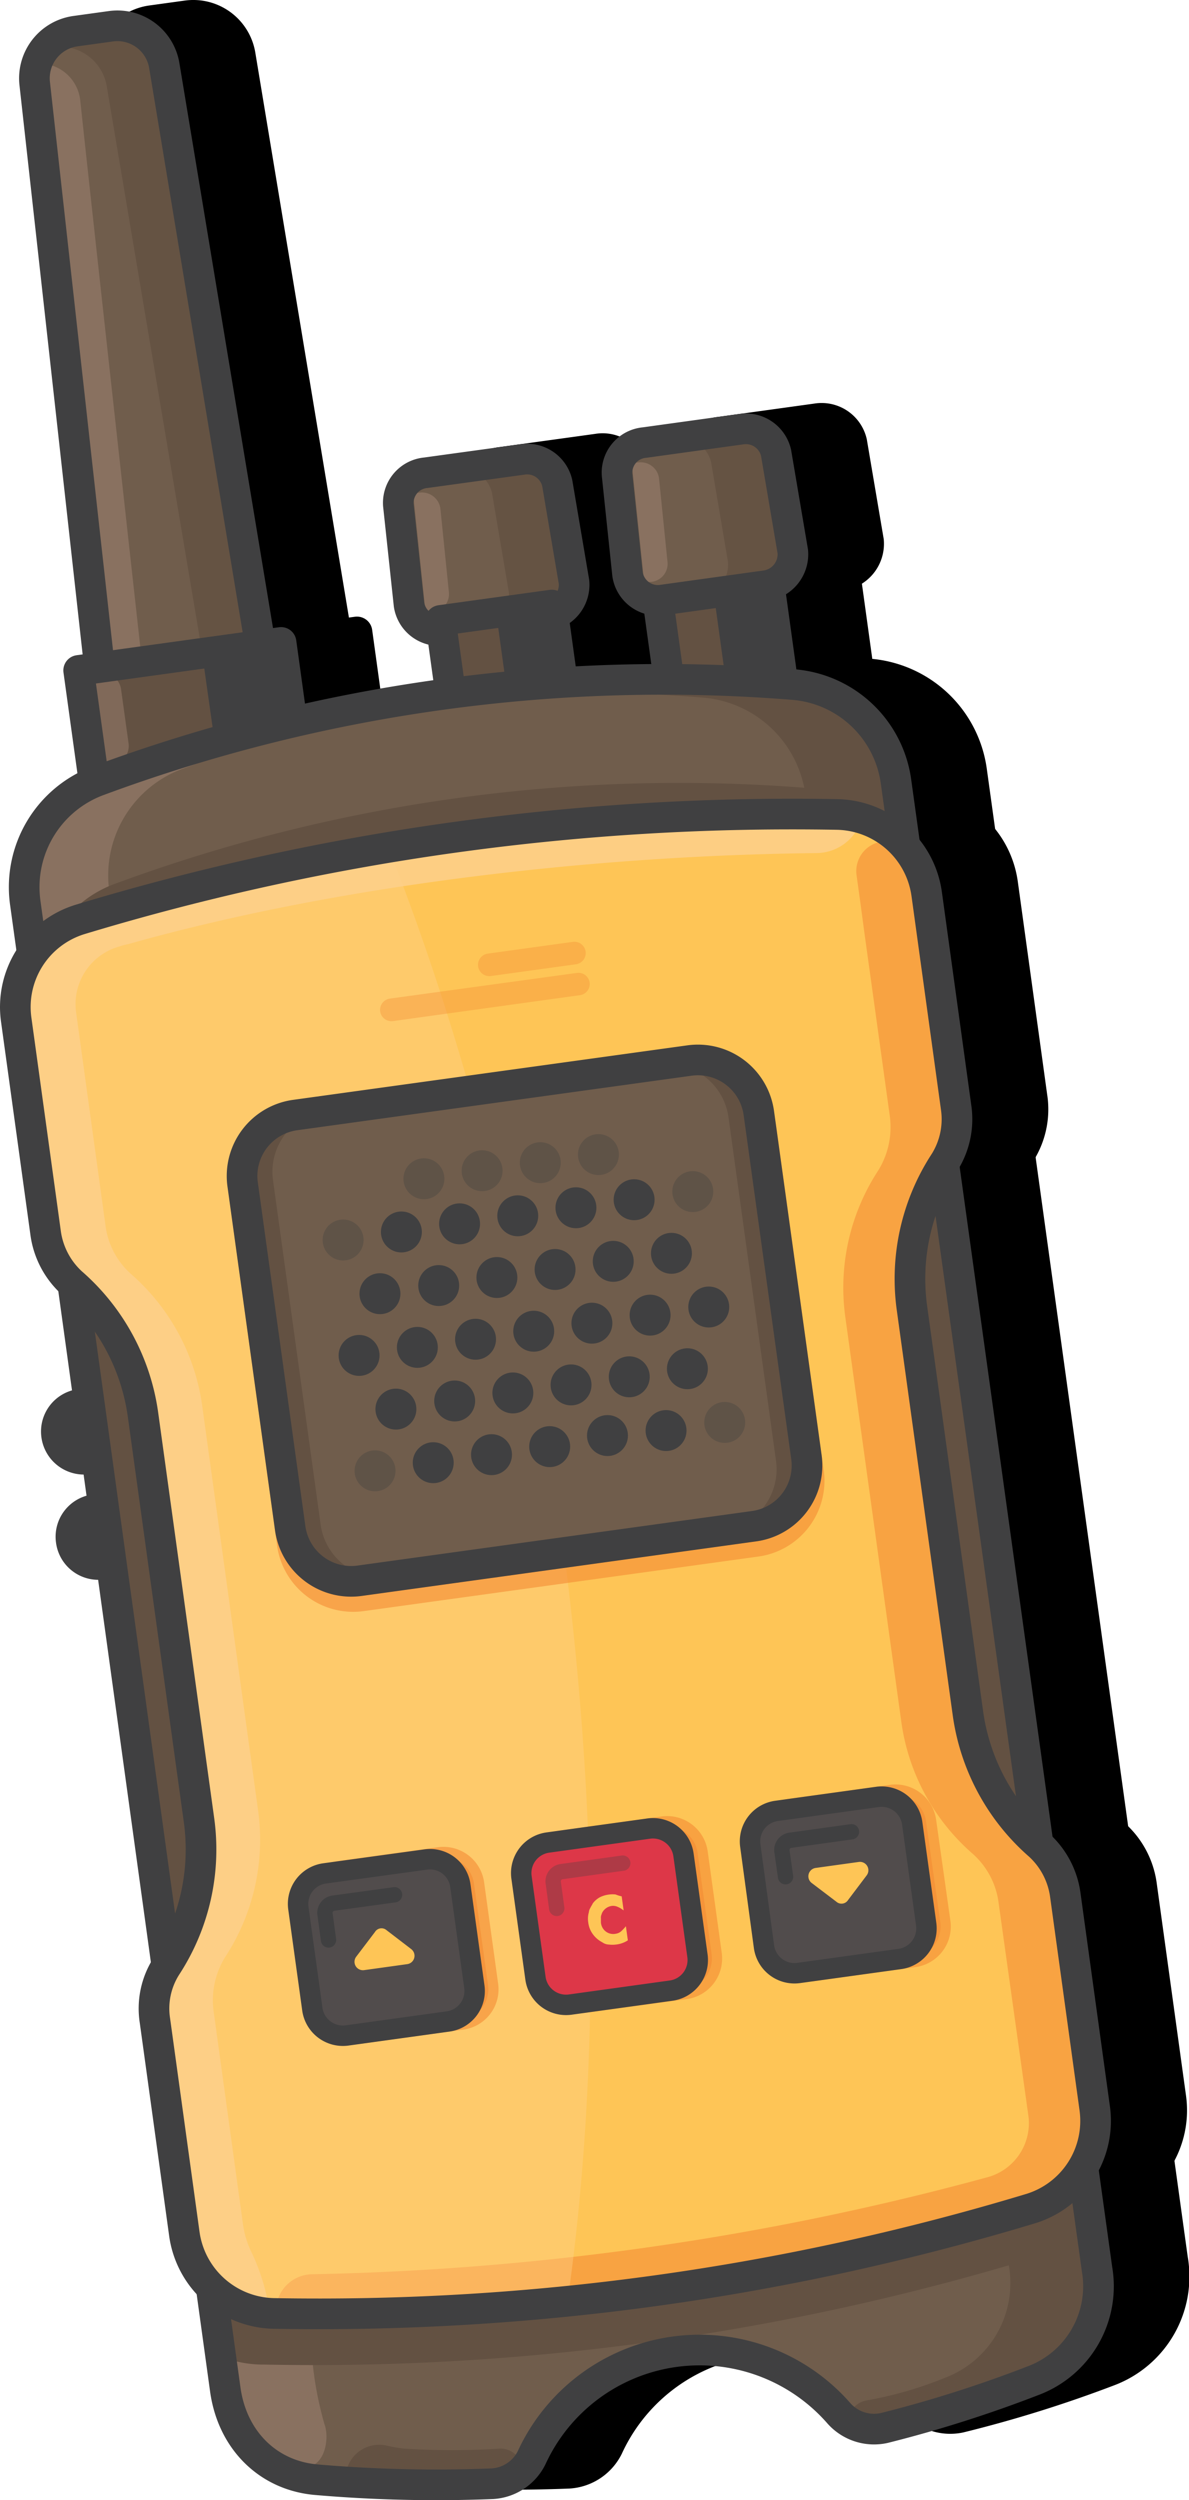 <svg xmlns="http://www.w3.org/2000/svg" viewBox="0 0 121.39 255.17"><title>talky_wakly</title><g id="Layer_2" data-name="Layer 2"><g id="Layer_1-2" data-name="Layer 1"><rect id="_Path_" data-name="&lt;Path&gt;" x="75.66" y="58.34" width="11.47" height="13.56" transform="translate(-8.15 11.77) rotate(-7.87)" style="stroke:#000;stroke-linecap:round;stroke-linejoin:round;stroke-width:3.129px"/><path id="_Path_2" data-name="&lt;Path&gt;" d="M85.83,58.72,75.45,60.15a3.13,3.13,0,0,1-3.63-2.6L70.73,47.38a3.08,3.08,0,0,1,2.81-3.28l9.82-1.36a3.16,3.16,0,0,1,3.6,2.4l1.71,10.08A3.24,3.24,0,0,1,85.83,58.72Z" style="stroke:#000;stroke-linecap:round;stroke-linejoin:round;stroke-width:3.129px"/><path id="_Path_3" data-name="&lt;Path&gt;" d="M63.51,61.81,53.13,63.24a3.11,3.11,0,0,1-3.62-2.6l-1.1-10.17a3.1,3.1,0,0,1,2.81-3.29L61,45.83a3.16,3.16,0,0,1,3.6,2.39l1.71,10.09A3.21,3.21,0,0,1,63.51,61.81Z" style="stroke:#000;stroke-linecap:round;stroke-linejoin:round;stroke-width:3.129px"/><path id="_Path_4" data-name="&lt;Path&gt;" d="M34.67,66.85,18.14,69.13,11.29,7.43a4.85,4.85,0,0,1,4.16-5.32l3.62-.5a4.85,4.85,0,0,1,5.45,4Z" style="stroke:#000;stroke-linecap:round;stroke-linejoin:round;stroke-width:3.129px"/><rect id="_Path_5" data-name="&lt;Path&gt;" x="16.62" y="65.86" width="20.86" height="13.56" transform="translate(-9.7 4.39) rotate(-7.87)" style="stroke:#000;stroke-linecap:round;stroke-linejoin:round;stroke-width:3.129px"/><rect id="_Path_6" data-name="&lt;Path&gt;" x="53.6" y="61.39" width="11.47" height="13.56" transform="translate(-8.78 8.77) rotate(-7.87)" style="stroke:#000;stroke-linecap:round;stroke-linejoin:round;stroke-width:3.129px"/><path id="_Path_7" data-name="&lt;Path&gt;" d="M13.75,112.39a5.79,5.79,0,0,1-.78-2.26L10.32,91a11.59,11.59,0,0,1,7.4-12.39,165.9,165.9,0,0,1,71-9.82,11.49,11.49,0,0,1,10.48,9.92l2.65,19.12a6,6,0,0,1-.15,2.39Z" style="stroke:#000;stroke-linecap:round;stroke-linejoin:round;stroke-width:3.129px"/><path id="_Path_8" data-name="&lt;Path&gt;" d="M13.9,120.69,30.79,242.82c.72,5.17,4.37,8.77,9.28,9.2a143.13,143.13,0,0,0,18,.41,4.81,4.81,0,0,0,4-2.66,18.87,18.87,0,0,1,31.39-4.5A4.8,4.8,0,0,0,98,246.74,129.4,129.4,0,0,0,113.18,242a10.3,10.3,0,0,0,6.53-11.44l-16.9-122.13C73.79,104.14,40.68,108.72,13.9,120.69Z" style="stroke:#000;stroke-linecap:round;stroke-linejoin:round;stroke-width:3.129px"/><path id="_Path_9" data-name="&lt;Path&gt;" d="M105.36,111.93l-3-21.75a9.41,9.41,0,0,0-9.08-8.11A251.27,251.27,0,0,0,15.93,92.76,9.39,9.39,0,0,0,9.4,103l3,21.75a8.38,8.38,0,0,0,2.65,5.06,21.81,21.81,0,0,1,7.29,13.47l5.71,41.33a21.84,21.84,0,0,1-3.35,14.94,8,8,0,0,0-1.18,5.59l3,21.75a9.42,9.42,0,0,0,9.07,8.12A251.49,251.49,0,0,0,113,224.35a9.37,9.37,0,0,0,6.53-10.28l-3-21.75a8.43,8.43,0,0,0-2.65-5,21.86,21.86,0,0,1-7.29-13.47l-5.72-41.34a21.85,21.85,0,0,1,3.36-14.94A8.29,8.29,0,0,0,105.36,111.93Z" style="stroke:#000;stroke-linecap:round;stroke-linejoin:round;stroke-width:3.129px"/><path id="_Path_10" data-name="&lt;Path&gt;" d="M9.37,148.85l-.41.06a2.82,2.82,0,0,1-3.18-2.41h0a2.8,2.8,0,0,1,2.41-3.17l.41-.06a2.8,2.8,0,0,1,3.17,2.41h0A2.79,2.79,0,0,1,9.37,148.85Z" style="fill:#404041;stroke:#404041;stroke-linecap:round;stroke-linejoin:round;stroke-width:3.129px"/><path id="_Path_11" data-name="&lt;Path&gt;" d="M10.86,159.6l-.42.05a2.79,2.79,0,0,1-3.17-2.4h0a2.79,2.79,0,0,1,2.4-3.17l.41-.06a2.8,2.8,0,0,1,3.18,2.4h0A2.81,2.81,0,0,1,10.86,159.6Z" style="fill:#404041;stroke:#404041;stroke-linecap:round;stroke-linejoin:round;stroke-width:3.129px"/><rect id="_Path_12" data-name="&lt;Path&gt;" x="67.91" y="59.41" width="11.47" height="13.56" transform="translate(-8.37 10.72) rotate(-7.87)" style="fill:#635142"/><rect id="_Path_13" data-name="&lt;Path&gt;" x="73.62" y="59.02" width="5.74" height="13.56" transform="translate(-8.29 11.1) rotate(-7.87)" style="fill:#404041"/><rect id="_Path_14" data-name="&lt;Path&gt;" x="67.91" y="59.41" width="11.47" height="13.56" transform="translate(-8.37 10.72) rotate(-7.87)" style="fill:none;stroke:#404041;stroke-linecap:round;stroke-linejoin:round;stroke-width:3.129px"/><path id="_Path_15" data-name="&lt;Path&gt;" d="M78.08,59.79,67.7,61.23a3.13,3.13,0,0,1-3.63-2.61L63,48.45a3.08,3.08,0,0,1,2.81-3.28l9.82-1.36a3.16,3.16,0,0,1,3.6,2.4l1.71,10.08A3.24,3.24,0,0,1,78.08,59.79Z" style="fill:#705d4c"/><path id="_Path_16" data-name="&lt;Path&gt;" d="M66.55,59.38l-.78.06L64.5,47.24l.78-.05a1.88,1.88,0,0,1,2,1.61l.87,8.57A1.85,1.85,0,0,1,66.55,59.38Z" style="fill:#897160"/><path id="_Path_17" data-name="&lt;Path&gt;" d="M79.16,46.27a3.08,3.08,0,0,0-3.59-2.4L69,44.78a3.17,3.17,0,0,1,3.6,2.4l1.71,10.09a3.12,3.12,0,0,1-2.78,3.49l6.61-.92a3.11,3.11,0,0,0,2.78-3.49Z" style="fill:#635142;opacity:0.81;isolation:isolate"/><path id="_Path_18" data-name="&lt;Path&gt;" d="M78.08,59.79,67.7,61.23a3.13,3.13,0,0,1-3.63-2.61L63,48.45a3.08,3.08,0,0,1,2.81-3.28l9.82-1.36a3.16,3.16,0,0,1,3.6,2.4l1.71,10.08A3.24,3.24,0,0,1,78.08,59.79Z" style="fill:none;stroke:#404041;stroke-linecap:round;stroke-linejoin:round;stroke-width:3.129px"/><path id="_Path_19" data-name="&lt;Path&gt;" d="M55.77,62.88,45.38,64.31a3.11,3.11,0,0,1-3.62-2.6L40.67,51.54a3.09,3.09,0,0,1,2.81-3.29l9.81-1.35a3.15,3.15,0,0,1,3.6,2.4L58.6,59.38A3.21,3.21,0,0,1,55.77,62.88Z" style="fill:#705d4c"/><path id="_Path_20" data-name="&lt;Path&gt;" d="M44.23,62.47l-.78.06-1.27-12.2.78-.06a1.9,1.9,0,0,1,2,1.62l.87,8.57A1.85,1.85,0,0,1,44.23,62.47Z" style="fill:#897160"/><path id="_Path_21" data-name="&lt;Path&gt;" d="M56.84,49.35A3.07,3.07,0,0,0,53.25,47l-6.62.91a3.16,3.16,0,0,1,3.6,2.4l1.71,10.08a3.11,3.11,0,0,1-2.78,3.49l6.61-.91a3.12,3.12,0,0,0,2.78-3.49Z" style="fill:#635142;opacity:0.81;isolation:isolate"/><path id="_Path_22" data-name="&lt;Path&gt;" d="M55.77,62.88,45.38,64.31a3.11,3.11,0,0,1-3.62-2.6L40.67,51.54a3.09,3.09,0,0,1,2.81-3.29l9.81-1.35a3.15,3.15,0,0,1,3.6,2.4L58.6,59.38A3.21,3.21,0,0,1,55.77,62.88Z" style="fill:none;stroke:#404041;stroke-linecap:round;stroke-linejoin:round;stroke-width:3.129px"/><path id="_Path_23" data-name="&lt;Path&gt;" d="M26.92,67.92,10.39,70.21,3.54,8.5A4.86,4.86,0,0,1,7.7,3.18l3.62-.5a4.85,4.85,0,0,1,5.45,4Z" style="fill:#705d4c"/><path id="_Path_24" data-name="&lt;Path&gt;" d="M3.43,6.51a5.28,5.28,0,0,0,0,.89l7,62.8,4.29-.59s-5-45.07-6.53-59.39A4.23,4.23,0,0,0,3.43,6.51Z" style="fill:#897160"/><path id="_Path_25" data-name="&lt;Path&gt;" d="M5.45,4.81a4.84,4.84,0,0,1,5.45,4L21,68.73l6.51-.9L17.18,6.61a4.87,4.87,0,0,0-5.45-4l-3.61.5A4.89,4.89,0,0,0,5,4.87Z" style="fill:#635142;opacity:0.81;isolation:isolate"/><path id="_Path_26" data-name="&lt;Path&gt;" d="M26.92,67.92,10.39,70.21,3.54,8.5A4.86,4.86,0,0,1,7.7,3.18l3.62-.5a4.85,4.85,0,0,1,5.45,4Z" style="fill:none;stroke:#404041;stroke-linecap:round;stroke-linejoin:round;stroke-width:3.129px"/><rect id="_Path_27" data-name="&lt;Path&gt;" x="8.87" y="66.93" width="20.86" height="13.56" transform="translate(-9.92 3.34) rotate(-7.87)" style="fill:#635142"/><path id="_Path_28" data-name="&lt;Path&gt;" d="M11.47,78h0A1.93,1.93,0,0,1,9.3,76.36l-.76-5.48a1.92,1.92,0,0,1,1.64-2.17h0a1.92,1.92,0,0,1,2.18,1.64l.76,5.48A1.87,1.87,0,0,1,11.47,78Z" style="fill:#897160;opacity:0.75;isolation:isolate"/><rect id="_Path_29" data-name="&lt;Path&gt;" x="21.33" y="66.07" width="8.34" height="13.56" transform="matrix(0.99, -0.14, 0.14, 0.99, -9.74, 4.18)" style="fill:#404041"/><rect id="_Path_30" data-name="&lt;Path&gt;" x="8.87" y="66.93" width="20.86" height="13.56" transform="translate(-9.92 3.34) rotate(-7.87)" style="fill:none;stroke:#404041;stroke-linecap:round;stroke-linejoin:round;stroke-width:3.129px"/><rect id="_Path_31" data-name="&lt;Path&gt;" x="45.85" y="62.47" width="11.47" height="13.56" transform="translate(-9 7.72) rotate(-7.87)" style="fill:#635142"/><rect id="_Path_32" data-name="&lt;Path&gt;" x="51.56" y="62.07" width="5.74" height="13.56" transform="translate(-8.92 8.11) rotate(-7.87)" style="fill:#404041"/><rect id="_Path_33" data-name="&lt;Path&gt;" x="45.85" y="62.47" width="11.47" height="13.56" transform="translate(-9 7.72) rotate(-7.87)" style="fill:none;stroke:#404041;stroke-linecap:round;stroke-linejoin:round;stroke-width:3.129px"/><path id="_Path_34" data-name="&lt;Path&gt;" d="M6,113.46a5.79,5.79,0,0,1-.78-2.26L2.57,92.08A11.59,11.59,0,0,1,10,79.69a166.08,166.08,0,0,1,71-9.82,11.5,11.5,0,0,1,10.48,9.92l2.65,19.12a6,6,0,0,1-.15,2.39Z" style="fill:#705d4c"/><path id="_Path_35" data-name="&lt;Path&gt;" d="M11.15,90.9a11.6,11.6,0,0,1,7.39-12.4,170.57,170.57,0,0,1,30.68-8.14A165.75,165.75,0,0,0,10,79.69a11.51,11.51,0,0,0-7.4,12.39L5.22,111.2A5.79,5.79,0,0,0,6,113.46l8.58-1.19a6,6,0,0,1-.79-2.26Z" style="fill:#897160"/><path id="_Path_36" data-name="&lt;Path&gt;" d="M7.62,124a5.79,5.79,0,0,1-.78-2.26L4.19,102.65a11.59,11.59,0,0,1,7.4-12.39,166.08,166.08,0,0,1,71-9.82,11.5,11.5,0,0,1,10.48,9.92l2.65,19.12a6,6,0,0,1-.15,2.39Z" style="fill:#635142"/><path id="_Path_37" data-name="&lt;Path&gt;" d="M81,69.92a168.62,168.62,0,0,0-40.67,1.73,166.41,166.41,0,0,1,31.42-.45,11.5,11.5,0,0,1,10.48,9.92l2.65,19.12a6,6,0,0,1-.15,2.39l9.25-1.28A5.8,5.8,0,0,0,94.08,99L91.44,79.85A11.51,11.51,0,0,0,81,69.92Z" style="fill:#635142"/><path id="_Path_38" data-name="&lt;Path&gt;" d="M6,113.46a5.79,5.79,0,0,1-.78-2.26L2.57,92.08A11.59,11.59,0,0,1,10,79.69a166.08,166.08,0,0,1,71-9.82,11.5,11.5,0,0,1,10.48,9.92l2.65,19.12a6,6,0,0,1-.15,2.39Z" style="fill:none;stroke:#404041;stroke-linecap:round;stroke-linejoin:round;stroke-width:3.129px"/><path id="_Path_39" data-name="&lt;Path&gt;" d="M6.15,121.76,23,243.89c.72,5.17,4.37,8.77,9.28,9.2a143.13,143.13,0,0,0,18,.41,4.79,4.79,0,0,0,4-2.66,18.88,18.88,0,0,1,31.39-4.5,4.8,4.8,0,0,0,4.62,1.47A128.8,128.8,0,0,0,105.43,243,10.29,10.29,0,0,0,112,231.6L95.06,109.46C66,105.21,32.93,109.79,6.15,121.76Z" style="fill:#705d4c"/><path id="_Path_40" data-name="&lt;Path&gt;" d="M51.1,249.91a76.42,76.42,0,0,1-9.91,0,16.57,16.57,0,0,1-1.67-.29,3.44,3.44,0,0,0-4.21,3.84h0c4.94.32,10,.36,15,.19,1.68-.08,2.24.21,3-1.31a.34.34,0,0,1,0-.16A2.21,2.21,0,0,0,51.1,249.91Z" style="fill:#635142"/><path id="_Path_41" data-name="&lt;Path&gt;" d="M30.13,251.76c3.06.79,3.56-2.86,3-4.32a35.67,35.67,0,0,1-1.27-6.88L15,118.43c1.28-.6,2.58-1.15,3.88-1.64-4.38,1.5-8.62,3.14-12.69,5L23.09,243.89c.72,5.16.77,7.05,5.67,7.48A9.63,9.63,0,0,0,30.13,251.76Z" style="fill:#897160"/><path id="_Path_42" data-name="&lt;Path&gt;" d="M15.33,195.36l6.18,44.69a11.86,11.86,0,0,0,5.5,1.29A251.38,251.38,0,0,0,66.65,239a252.2,252.2,0,0,0,38.78-8.52,14,14,0,0,0,4.94-2.74l-6.18-44.69a17.66,17.66,0,0,1-2.56-7.12l-5.72-41.33a18,18,0,0,1,.54-7.55L94,109.5c-29-4.3-62.1.27-88.87,12.29l2.43,17.57a17.82,17.82,0,0,1,2.57,7.12l5.71,41.33A18.19,18.19,0,0,1,15.33,195.36Z" style="fill:#635142"/><g id="_Group_" data-name="&lt;Group&gt;"><g id="_Group_2" data-name="&lt;Group&gt;"><path id="_Path_43" data-name="&lt;Path&gt;" d="M83.12,108.74l2.95.39L103,231.26a10.32,10.32,0,0,1-6.53,11.43,39,39,0,0,1-8,2.31,2.2,2.2,0,0,0-1.79,2.62s0,.1.06.1c1.13,1.26,1.93,1,3.56.61a129.4,129.4,0,0,0,15.14-4.78A10.28,10.28,0,0,0,112,232.12L95.08,110C91.16,109.42,87.16,109,83.12,108.74Z" style="fill:#635142"/></g></g><path id="_Path_44" data-name="&lt;Path&gt;" d="M6.15,121.76,23,243.89c.72,5.17,4.37,8.77,9.28,9.2a143.13,143.13,0,0,0,18,.41,4.79,4.79,0,0,0,4-2.66,18.88,18.88,0,0,1,31.39-4.5,4.8,4.8,0,0,0,4.62,1.47A128.8,128.8,0,0,0,105.43,243,10.29,10.29,0,0,0,112,231.6L95.06,109.46C66,105.21,32.93,109.79,6.15,121.76Z" style="fill:none;stroke:#404041;stroke-linecap:round;stroke-linejoin:round;stroke-width:3.129px"/><path id="_Path_45" data-name="&lt;Path&gt;" d="M97.61,113l-3-21.75a9.41,9.41,0,0,0-9.07-8.12A251,251,0,0,0,8.18,93.84a9.35,9.35,0,0,0-6.52,10.27l3,21.75a8.43,8.43,0,0,0,2.65,5.06,21.83,21.83,0,0,1,7.29,13.47l5.71,41.33A21.83,21.83,0,0,1,17,200.66a8,8,0,0,0-1.18,5.59l3,21.75a9.41,9.41,0,0,0,9.07,8.12,251.19,251.19,0,0,0,77.34-10.7,9.36,9.36,0,0,0,6.53-10.27l-3-21.75a8.41,8.41,0,0,0-2.65-5.06,21.86,21.86,0,0,1-7.29-13.47l-5.71-41.33a21.8,21.8,0,0,1,3.35-14.95A8.27,8.27,0,0,0,97.61,113Z" style="fill:#fec556"/><g id="_Group_3" data-name="&lt;Group&gt;"><path id="_Path_46" data-name="&lt;Path&gt;" d="M76.64,83.21A251.39,251.39,0,0,0,43.06,86a249.53,249.53,0,0,1,33.7-1.92Z" style="fill:#f8a342"/><path id="_Path_47" data-name="&lt;Path&gt;" d="M96.43,118.59A8,8,0,0,0,97.61,113l-3-21.75A9.66,9.66,0,0,0,93,87.21a3.05,3.05,0,0,0-5.55,2.13l.39,2.79.4,3,2.6,18.75a8.41,8.41,0,0,1-1.18,5.59,21.85,21.85,0,0,0-3.36,14.94l5.72,41.33a21.81,21.81,0,0,0,7.29,13.47,8.07,8.07,0,0,1,2.65,5.06L105,216V216a5.72,5.72,0,0,1-4.19,6.22,282.6,282.6,0,0,1-68.93,9.9,3.75,3.75,0,0,0-3.68,4.19,289.93,289.93,0,0,0,41.88-3.26c-2.16.4-4.32.75-6.48,1.11a251.63,251.63,0,0,0,41.59-8.81,9.43,9.43,0,0,0,6.58-10.28l-.57-4.14-2.44-17.61a8.35,8.35,0,0,0-2.65-5.06,21.9,21.9,0,0,1-7.28-13.47l-5.72-41.33A21.48,21.48,0,0,1,96.43,118.59Z" style="fill:#f8a342"/></g><path id="_Path_48" data-name="&lt;Path&gt;" d="M57.17,155.25c-3.53-25.53-9.73-49-17.51-68.72A247.24,247.24,0,0,0,8.19,93.89a9.37,9.37,0,0,0-6.53,10.27l3,21.75A8.35,8.35,0,0,0,7.32,131a21.9,21.9,0,0,1,7.28,13.47l5.72,41.33A21.91,21.91,0,0,1,17,200.72a8,8,0,0,0-1.18,5.58l3,21.75a9.41,9.41,0,0,0,9.07,8.12,251.19,251.19,0,0,0,30.05-1.26C61.22,211.92,61.2,184.38,57.17,155.25Z" style="fill:#fdd08a;opacity:0.39;isolation:isolate"/><path id="_Path_49" data-name="&lt;Path&gt;" d="M10.76,125l-3-21.75v0A6.11,6.11,0,0,1,12.2,96.6a5.86,5.86,0,0,1,.86-.23c21.64-6.1,47.66-9.06,70.32-9.3A4.87,4.87,0,0,0,88,83.53h0c-12.54,0-31.27.43-43.65,2.25l-.36,0-2.17.3c-1,.19-2,.33-3,.53-1.49.25-3,.52-4.52.83a3.55,3.55,0,0,0-.71.15c-1.44.25-2.82.55-4.2.85-.31,0-.67.14-1,.18-1.33.29-2.6.58-3.93.86-.41.11-.82.17-1.23.28-1.22.27-2.49.61-3.71.93l-1.38.35-3.7,1-1.32.34c-1.58.43-3.19.91-4.76,1.39l-.16,0h0a9.34,9.34,0,0,0-6.62,9.23l0,.16c0,.25,0,.57.06.83l3,21.75a4.57,4.57,0,0,0,.16.82v.05a8.26,8.26,0,0,0,2.47,4.14,21.84,21.84,0,0,1,7.28,13.47l.14,1,5.58,40.35.14,1a21.32,21.32,0,0,1-.28,5.94c-.09.48-.23,1-.32,1.52a18,18,0,0,1-1,2.87c-.15.44-.36.84-.56,1.29-.42.79-.83,1.59-1.31,2.34a8.71,8.71,0,0,0-.94,2c-.1.38-.16.71-.27,1.09a10.44,10.44,0,0,0-.12,1.75c0,.26,0,.48.05.73l3,21.75a5.47,5.47,0,0,0,.18.88v.05c.08.25.13.56.21.81h0A9.4,9.4,0,0,0,27.53,236a21.14,21.14,0,0,0-1.92-6.26,9.52,9.52,0,0,1-.79-2.63l-3-21.75A8.39,8.39,0,0,1,23,199.73a21.87,21.87,0,0,0,3.35-14.95l-5.71-41.33A21.83,21.83,0,0,0,13.34,130,8,8,0,0,1,10.76,125Z" style="fill:#fdd08a;opacity:0.88;isolation:isolate"/><path id="_Path_50" data-name="&lt;Path&gt;" d="M97.61,113l-3-21.75a9.41,9.41,0,0,0-9.07-8.12A251,251,0,0,0,8.18,93.84a9.35,9.35,0,0,0-6.52,10.27l3,21.75a8.43,8.43,0,0,0,2.65,5.06,21.83,21.83,0,0,1,7.29,13.47l5.71,41.33A21.83,21.83,0,0,1,17,200.66a8,8,0,0,0-1.18,5.59l3,21.75a9.41,9.41,0,0,0,9.07,8.12,251.19,251.19,0,0,0,77.34-10.7,9.36,9.36,0,0,0,6.53-10.27l-3-21.75a8.41,8.41,0,0,0-2.65-5.06,21.86,21.86,0,0,1-7.29-13.47l-5.71-41.33a21.8,21.8,0,0,1,3.35-14.95A8.27,8.27,0,0,0,97.61,113Z" style="fill:none;stroke:#404041;stroke-linecap:round;stroke-linejoin:round;stroke-width:3.129px"/><path id="_Path_51" data-name="&lt;Path&gt;" d="M77.2,157.32l-40.3,5.57a6.28,6.28,0,0,1-7.06-5.34L25,122.42a6.27,6.27,0,0,1,5.34-7.06l40.3-5.57a6.27,6.27,0,0,1,7.05,5.34l4.86,35.13A6.25,6.25,0,0,1,77.2,157.32Z" style="fill:#f48b34;stroke:#f48b34;stroke-linecap:round;stroke-linejoin:round;stroke-width:3.129px;opacity:0.59;isolation:isolate"/><path id="_Path_52" data-name="&lt;Path&gt;" d="M77,155.77l-40.29,5.57A6.28,6.28,0,0,1,29.63,156l-4.86-35.13a6.28,6.28,0,0,1,5.34-7.06l40.3-5.57a6.28,6.28,0,0,1,7.06,5.34l4.86,35.13A6.25,6.25,0,0,1,77,155.77Z" style="fill:#705d4c"/><path id="_Path_53" data-name="&lt;Path&gt;" d="M32.73,155.57l-4.86-35.13a6.28,6.28,0,0,1,5.34-7.06l-2.74.38a6.28,6.28,0,0,0-5.34,7.06L30,156a6.28,6.28,0,0,0,7.06,5.34l2.74-.38A6.27,6.27,0,0,1,32.73,155.57Z" style="fill:#635142"/><path id="_Path_54" data-name="&lt;Path&gt;" d="M70.41,108.24l-3.1.43A6.28,6.28,0,0,1,74.37,114l4.86,35.13a6.29,6.29,0,0,1-5.35,7.06l3.1-.43a6.29,6.29,0,0,0,5.35-7.06l-4.86-35.13A6.24,6.24,0,0,0,70.41,108.24Z" style="fill:#635142"/><path id="_Path_55" data-name="&lt;Path&gt;" d="M77,155.77l-40.29,5.57A6.28,6.28,0,0,1,29.63,156l-4.86-35.13a6.28,6.28,0,0,1,5.34-7.06l40.3-5.57a6.28,6.28,0,0,1,7.06,5.34l4.86,35.13A6.25,6.25,0,0,1,77,155.77Z" style="fill:none;stroke:#404041;stroke-linecap:round;stroke-linejoin:round;stroke-width:3.129px"/><circle id="_Path_56" data-name="&lt;Path&gt;" cx="36.66" cy="138.34" r="2.09" style="fill:#404041"/><circle id="_Path_57" data-name="&lt;Path&gt;" cx="42.61" cy="137.52" r="2.09" style="fill:#404041"/><circle id="_Path_58" data-name="&lt;Path&gt;" cx="48.55" cy="136.69" r="2.09" style="fill:#404041"/><circle id="_Path_59" data-name="&lt;Path&gt;" cx="54.49" cy="135.87" r="2.09" style="fill:#404041"/><circle id="_Path_60" data-name="&lt;Path&gt;" cx="60.43" cy="135.05" r="2.09" style="fill:#404041"/><circle id="_Path_61" data-name="&lt;Path&gt;" cx="66.37" cy="134.23" r="2.09" style="fill:#404041"/><circle id="_Path_62" data-name="&lt;Path&gt;" cx="72.36" cy="133.4" r="2.09" style="fill:#404041"/><circle id="_Path_63" data-name="&lt;Path&gt;" cx="38.79" cy="132.04" r="2.09" style="fill:#404041"/><circle id="_Path_64" data-name="&lt;Path&gt;" cx="44.79" cy="131.21" r="2.09" style="fill:#404041"/><circle id="_Path_65" data-name="&lt;Path&gt;" cx="50.73" cy="130.39" r="2.09" style="fill:#404041"/><circle id="_Path_66" data-name="&lt;Path&gt;" cx="56.67" cy="129.57" r="2.09" style="fill:#404041"/><circle id="_Path_67" data-name="&lt;Path&gt;" cx="62.61" cy="128.75" r="2.09" transform="translate(-67.57 188.32) rotate(-88.66)" style="fill:#404041"/><circle id="_Path_68" data-name="&lt;Path&gt;" cx="68.55" cy="127.92" r="2.09" style="fill:#404041"/><circle id="_Path_69" data-name="&lt;Path&gt;" cx="40.98" cy="125.74" r="2.09" style="fill:#404041"/><circle id="_Path_70" data-name="&lt;Path&gt;" cx="46.92" cy="124.91" r="2.09" style="fill:#404041"/><circle id="_Path_71" data-name="&lt;Path&gt;" cx="52.86" cy="124.09" r="2.09" style="fill:#404041"/><circle id="_Path_72" data-name="&lt;Path&gt;" cx="58.8" cy="123.27" r="2.09" style="fill:#404041"/><circle id="_Path_73" data-name="&lt;Path&gt;" cx="64.74" cy="122.45" r="2.09" style="fill:#404041"/><circle id="_Path_74" data-name="&lt;Path&gt;" cx="40.42" cy="143.82" r="2.09" style="fill:#404041"/><circle id="_Path_75" data-name="&lt;Path&gt;" cx="46.42" cy="142.99" r="2.09" style="fill:#404041"/><circle id="_Path_76" data-name="&lt;Path&gt;" cx="52.36" cy="142.17" r="2.09" style="fill:#404041"/><circle id="_Path_77" data-name="&lt;Path&gt;" cx="58.3" cy="141.35" r="2.09" style="fill:#404041"/><circle id="_Path_78" data-name="&lt;Path&gt;" cx="64.24" cy="140.53" r="2.09" transform="translate(-77.75 201.46) rotate(-88.66)" style="fill:#404041"/><circle id="_Path_79" data-name="&lt;Path&gt;" cx="70.18" cy="139.7" r="2.09" style="fill:#404041"/><circle id="_Path_80" data-name="&lt;Path&gt;" cx="44.23" cy="149.29" r="2.09" style="fill:#404041"/><circle id="_Path_81" data-name="&lt;Path&gt;" cx="38.29" cy="150.12" r="2.09" style="fill:#404041;opacity:0.35;isolation:isolate"/><circle id="_Path_82" data-name="&lt;Path&gt;" cx="35.03" cy="126.56" r="2.09" style="fill:#404041;opacity:0.35;isolation:isolate"/><circle id="_Path_83" data-name="&lt;Path&gt;" cx="43.28" cy="120.31" r="2.09" style="fill:#404041;opacity:0.35;isolation:isolate"/><circle id="_Path_84" data-name="&lt;Path&gt;" cx="49.22" cy="119.49" r="2.09" style="fill:#404041;opacity:0.35;isolation:isolate"/><circle id="_Path_85" data-name="&lt;Path&gt;" cx="55.16" cy="118.67" r="2.09" style="fill:#404041;opacity:0.35;isolation:isolate"/><circle id="_Path_86" data-name="&lt;Path&gt;" cx="61.1" cy="117.84" r="2.09" transform="translate(-58.14 176.17) rotate(-88.66)" style="fill:#404041;opacity:0.35;isolation:isolate"/><circle id="_Path_87" data-name="&lt;Path&gt;" cx="50.18" cy="148.47" r="2.09" style="fill:#404041"/><circle id="_Path_88" data-name="&lt;Path&gt;" cx="56.12" cy="147.65" r="2.09" style="fill:#404041"/><circle id="_Path_89" data-name="&lt;Path&gt;" cx="62.02" cy="146.52" r="2.09" style="fill:#404041"/><circle id="_Path_90" data-name="&lt;Path&gt;" cx="68" cy="146.01" r="2.09" style="fill:#404041"/><circle id="_Path_91" data-name="&lt;Path&gt;" cx="73.99" cy="145.18" r="2.09" style="fill:#404041;opacity:0.35;isolation:isolate"/><circle id="_Path_92" data-name="&lt;Path&gt;" cx="70.73" cy="121.62" r="2.09" style="fill:#404041;opacity:0.35;isolation:isolate"/><path id="_Path_93" data-name="&lt;Path&gt;" d="M70,203,59.65,204.4a3.15,3.15,0,0,1-3.53-2.68l-1.43-10.33a3.14,3.14,0,0,1,2.67-3.53l10.33-1.43a3.14,3.14,0,0,1,3.53,2.68l1.43,10.33A3.14,3.14,0,0,1,70,203Z" style="fill:#f48b34;stroke:#f48b34;stroke-linecap:round;stroke-linejoin:round;stroke-width:2.086px;opacity:0.59;isolation:isolate"/><path id="_Path_94" data-name="&lt;Path&gt;" d="M68.53,203.17,58.2,204.6a3.15,3.15,0,0,1-3.53-2.68l-1.43-10.33a3.15,3.15,0,0,1,2.68-3.53l10.33-1.43a3.15,3.15,0,0,1,3.53,2.68l1.43,10.33A3.15,3.15,0,0,1,68.53,203.17Z" style="fill:#dd3748"/><path id="_Path_95" data-name="&lt;Path&gt;" d="M56.84,194.78l-.35-2.58a1,1,0,0,1,.89-1.18l6.2-.86" style="fill:none;stroke:#404041;stroke-linecap:round;stroke-linejoin:round;stroke-width:1.565px;opacity:0.3;isolation:isolate"/><path id="_Path_96" data-name="&lt;Path&gt;" d="M68.53,203.17,58.2,204.6a3.15,3.15,0,0,1-3.53-2.68l-1.43-10.33a3.15,3.15,0,0,1,2.68-3.53l10.33-1.43a3.15,3.15,0,0,1,3.53,2.68l1.43,10.33A3.15,3.15,0,0,1,68.53,203.17Z" style="fill:none;stroke:#404041;stroke-linecap:round;stroke-linejoin:round;stroke-width:2.086px"/><path id="_Path_97" data-name="&lt;Path&gt;" d="M93.33,199.74,83,201.17a3.15,3.15,0,0,1-3.53-2.68L78,188.16a3.15,3.15,0,0,1,2.67-3.53l10.34-1.43a3.15,3.15,0,0,1,3.53,2.68L96,196.21A3.14,3.14,0,0,1,93.33,199.74Z" style="fill:#f48b34;stroke:#f48b34;stroke-linecap:round;stroke-linejoin:round;stroke-width:2.086px;opacity:0.59;isolation:isolate"/><g id="_Group_4" data-name="&lt;Group&gt;"><path id="_Path_98" data-name="&lt;Path&gt;" d="M63.47,193.55l.2,1.44a2.44,2.44,0,0,0-.64-.38,1.12,1.12,0,0,0-.59-.08,1.31,1.31,0,0,0-.87.54,1,1,0,0,0-.16.34.74.74,0,0,0-.06.38c0,.1,0,.26,0,.42a1.29,1.29,0,0,0,.5.93,1.25,1.25,0,0,0,1,.23,1.1,1.1,0,0,0,.54-.23,4.61,4.61,0,0,0,.51-.54l.2,1.44a2.76,2.76,0,0,1-1.21.43,3,3,0,0,1-.73,0,1.2,1.2,0,0,1-.67-.23,2.77,2.77,0,0,1-.95-.81,2.48,2.48,0,0,1-.48-1.2,2.36,2.36,0,0,1,.06-1.06,1,1,0,0,1,.15-.44c.08-.17.17-.29.25-.46a2.25,2.25,0,0,1,.71-.62,2.84,2.84,0,0,1,1-.29,2.56,2.56,0,0,1,.62,0A3.54,3.54,0,0,0,63.47,193.55Z" style="fill:#fec556"/></g><path id="_Path_99" data-name="&lt;Path&gt;" d="M92.4,199.87l-10.33,1.42a3.14,3.14,0,0,1-3.53-2.67l-1.43-10.33a3.15,3.15,0,0,1,2.67-3.53l10.34-1.43A3.15,3.15,0,0,1,93.65,186l1.42,10.34A3.14,3.14,0,0,1,92.4,199.87Z" style="fill:#514c4c"/><path id="_Path_100" data-name="&lt;Path&gt;" d="M80.2,191.55,79.84,189a1,1,0,0,1,.89-1.18l6.2-.86" style="fill:none;stroke:#404041;stroke-linecap:round;stroke-linejoin:round;stroke-width:1.565px"/><path id="_Path_101" data-name="&lt;Path&gt;" d="M91.89,199.94l-10.34,1.43A3.14,3.14,0,0,1,78,198.69L76.6,188.36a3.14,3.14,0,0,1,2.67-3.53L89.6,183.4a3.15,3.15,0,0,1,3.53,2.68l1.43,10.33A3.15,3.15,0,0,1,91.89,199.94Z" style="fill:none;stroke:#404041;stroke-linecap:round;stroke-linejoin:round;stroke-width:2.086px"/><path id="_Path_102" data-name="&lt;Path&gt;" d="M85.39,194.1l-2.53-1.92a.86.86,0,0,1,.42-1.53l4.39-.61a.86.86,0,0,1,.82,1.36l-1.91,2.53A.79.79,0,0,1,85.39,194.1Z" style="fill:#fec556"/><path id="_Path_103" data-name="&lt;Path&gt;" d="M47.15,206.12l-10.34,1.43a3.14,3.14,0,0,1-3.53-2.67l-1.42-10.33A3.14,3.14,0,0,1,34.53,191l10.33-1.43a3.15,3.15,0,0,1,3.53,2.67l1.43,10.34A3.11,3.11,0,0,1,47.15,206.12Z" style="fill:#f48b34;stroke:#f48b34;stroke-linecap:round;stroke-linejoin:round;stroke-width:2.086px;opacity:0.59;isolation:isolate"/><path id="_Path_104" data-name="&lt;Path&gt;" d="M45.23,206.39,34.9,207.82a3.15,3.15,0,0,1-3.53-2.67l-1.43-10.34a3.14,3.14,0,0,1,2.67-3.52L43,189.86a3.14,3.14,0,0,1,3.53,2.67l1.43,10.33A3.15,3.15,0,0,1,45.23,206.39Z" style="fill:#514c4c"/><path id="_Path_105" data-name="&lt;Path&gt;" d="M33.54,198l-.35-2.58a1,1,0,0,1,.89-1.18l6.2-.85" style="fill:none;stroke:#404041;stroke-linecap:round;stroke-linejoin:round;stroke-width:1.565px"/><path id="_Path_106" data-name="&lt;Path&gt;" d="M45.75,206.32l-10.33,1.43a3.15,3.15,0,0,1-3.53-2.67l-1.43-10.34a3.14,3.14,0,0,1,2.67-3.53l10.33-1.42A3.13,3.13,0,0,1,47,192.46l1.43,10.33A3.14,3.14,0,0,1,45.75,206.32Z" style="fill:none;stroke:#404041;stroke-linecap:round;stroke-linejoin:round;stroke-width:2.086px"/><path id="_Path_107" data-name="&lt;Path&gt;" d="M38.28,197.19l-1.92,2.53a.86.86,0,0,0,.82,1.36l4.39-.61a.86.86,0,0,0,.42-1.53L39.46,197A.78.78,0,0,0,38.28,197.19Z" style="fill:#fec556"/><path id="_Path_108" data-name="&lt;Path&gt;" d="M58.79,98.42l-8.68,1.2a1.16,1.16,0,0,1-1.3-1h0a1.16,1.16,0,0,1,1-1.29l8.68-1.2a1.16,1.16,0,0,1,1.3,1h0A1.16,1.16,0,0,1,58.79,98.42Z" style="fill:#f48b34;opacity:0.36;isolation:isolate"/><path id="_Path_109" data-name="&lt;Path&gt;" d="M59.22,101.57l-19.11,2.65a1.17,1.17,0,0,1-1.3-1h0a1.17,1.17,0,0,1,1-1.3L58.91,99.3a1.15,1.15,0,0,1,1.29,1h0A1.15,1.15,0,0,1,59.22,101.57Z" style="fill:#f48b34;opacity:0.36;isolation:isolate"/></g></g></svg>